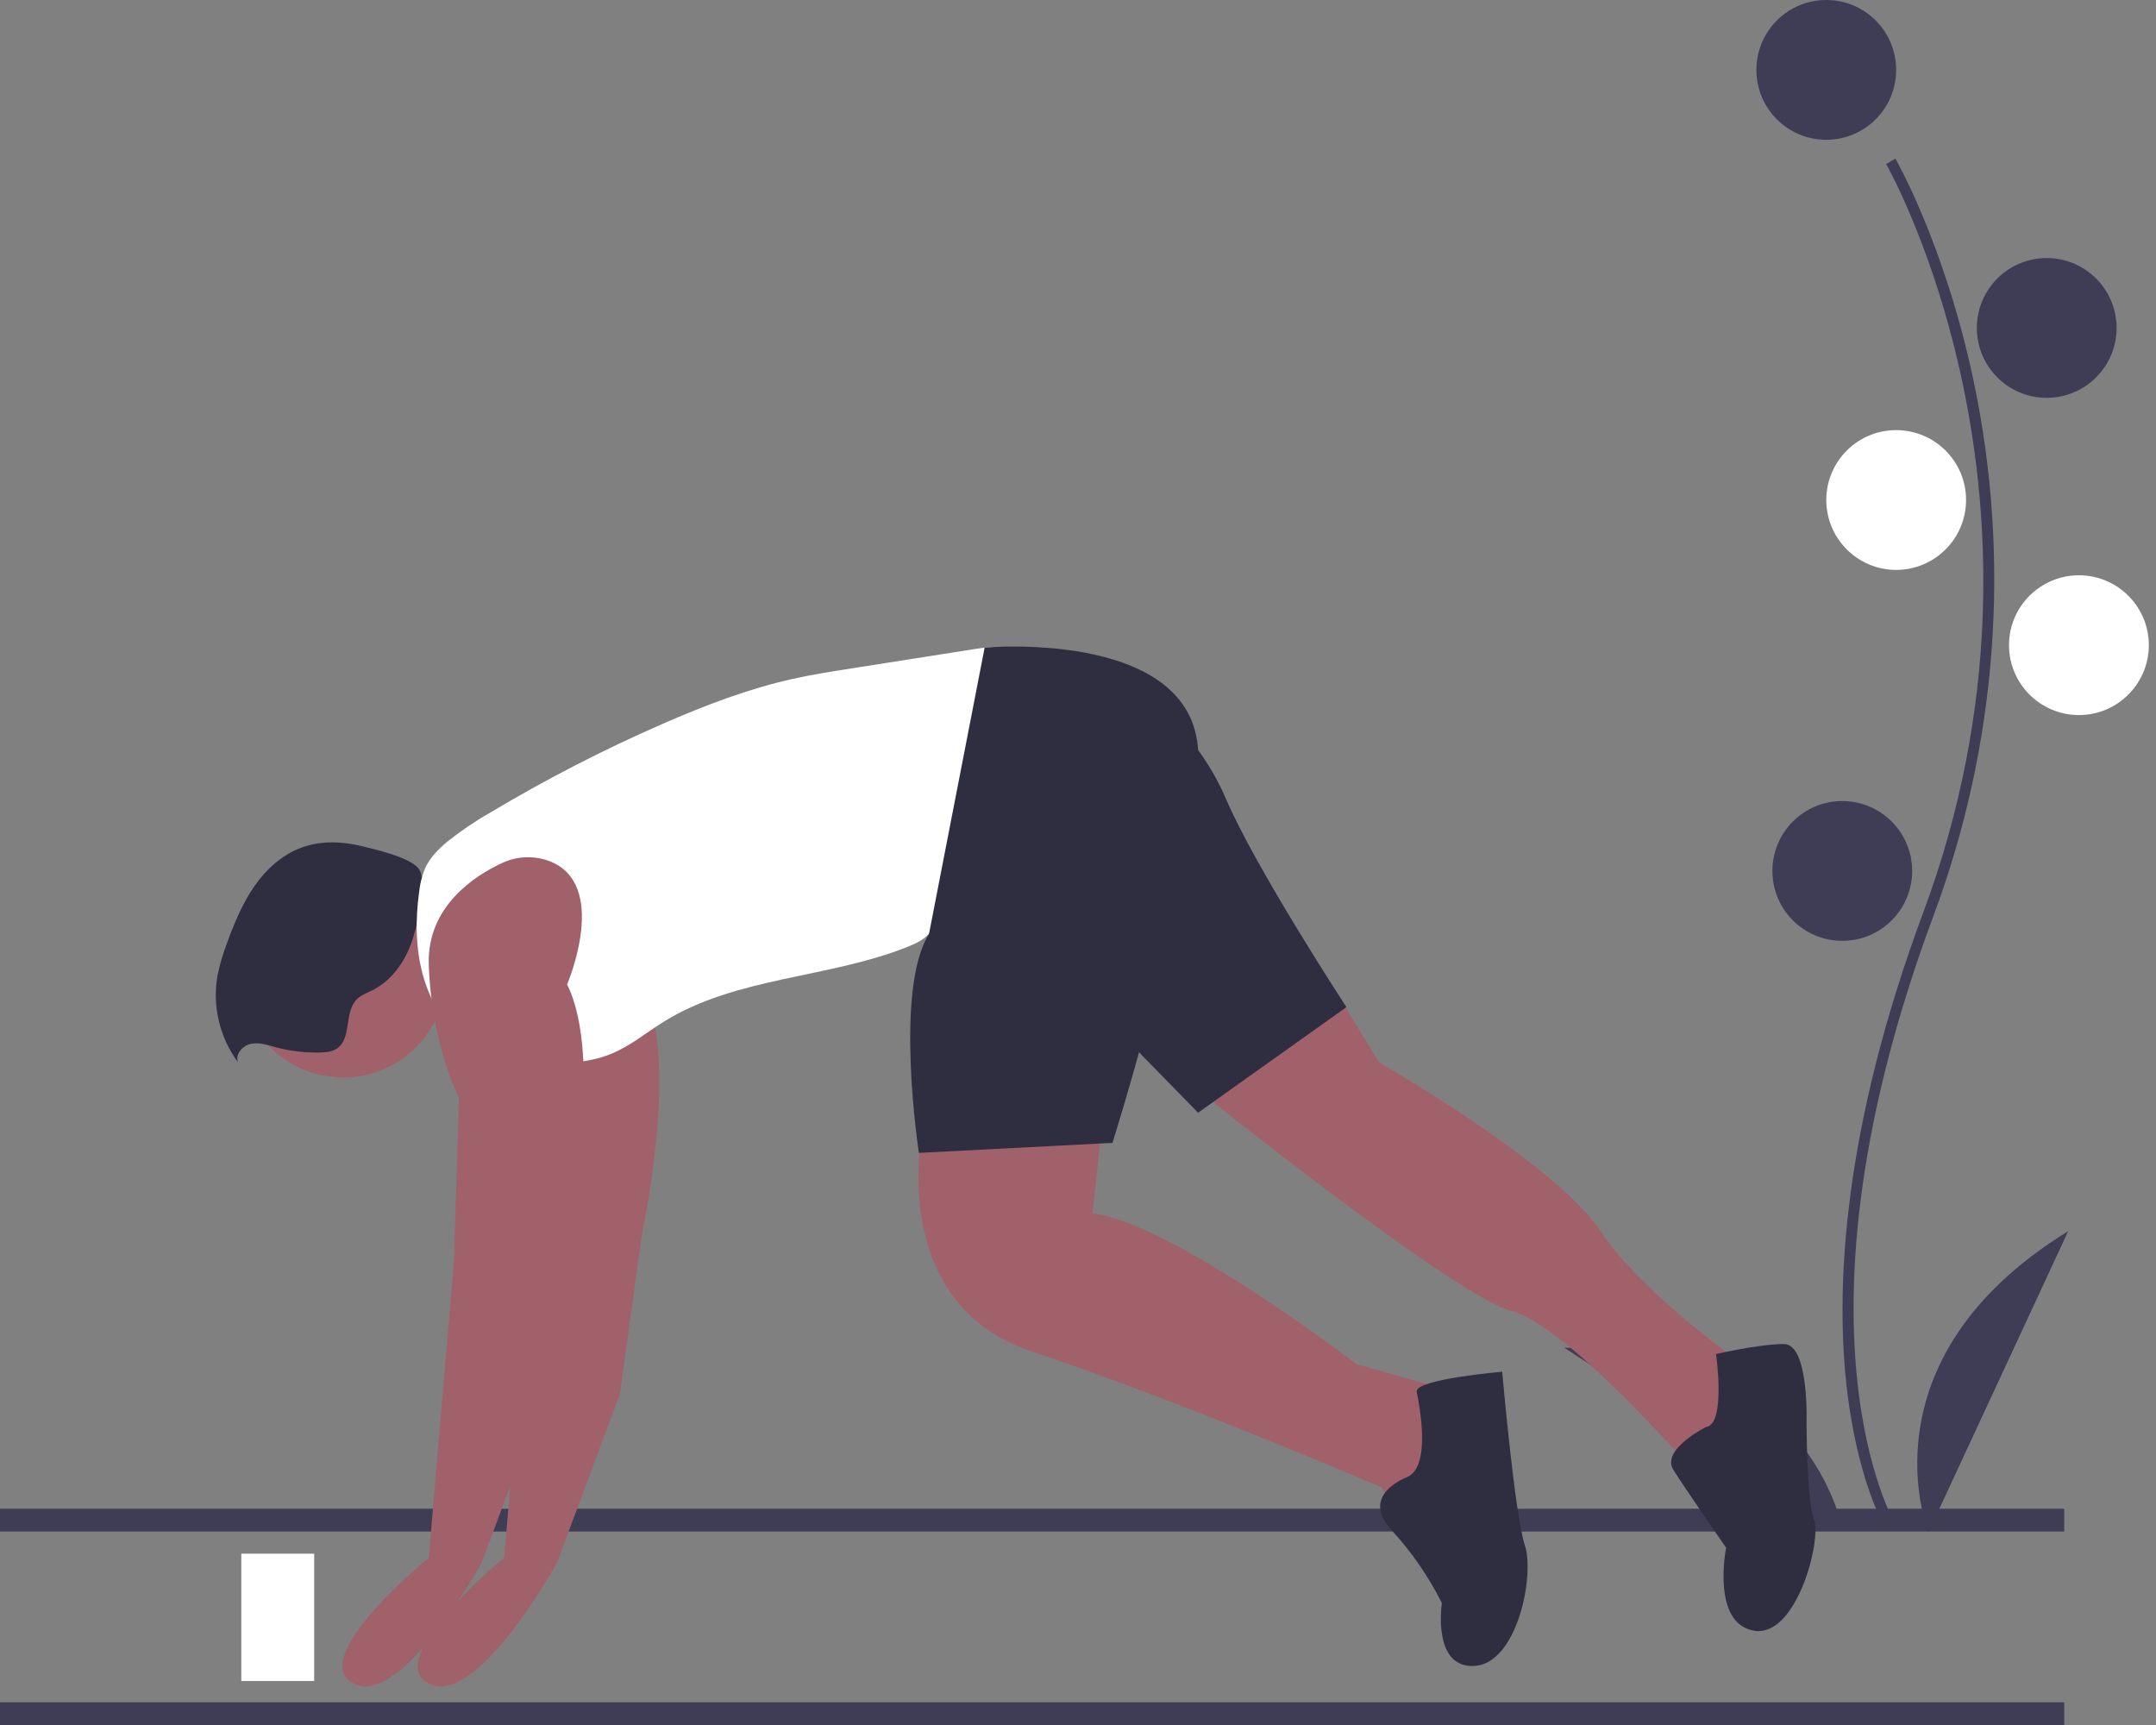 <svg width="40" height="32" viewBox="0 0 40 32" fill="none" xmlns="http://www.w3.org/2000/svg">
<rect x="0" y="0" width="40" height="32" fill="#808080" stroke="none"/>
<g clip-path="url(#clip0_3246_28715)">
<path d="M38.297 27.988H0V28.411H38.297V27.988Z" fill="#3F3D56"/>
<path d="M38.297 31.578H0V32H38.297V31.578Z" fill="#3F3D56"/>
<path d="M34.994 28.377C34.971 28.34 34.431 27.439 34.244 25.567C34.073 23.851 34.183 20.957 35.684 16.921C38.527 9.274 35.028 3.104 34.993 3.043L35.165 2.942C35.174 2.958 36.077 4.531 36.61 7.036C37.315 10.357 37.058 13.81 35.871 16.99C33.032 24.624 35.142 28.238 35.164 28.273L34.994 28.377Z" fill="#3F3D56"/>
<path d="M33.883 2.593C34.599 2.593 35.179 2.013 35.179 1.297C35.179 0.58 34.599 0 33.883 0C33.166 0 32.586 0.58 32.586 1.297C32.586 2.013 33.166 2.593 33.883 2.593Z" fill="#3F3D56"/>
<path d="M37.972 7.38C38.688 7.38 39.269 6.8 39.269 6.084C39.269 5.368 38.688 4.787 37.972 4.787C37.256 4.787 36.676 5.368 36.676 6.084C36.676 6.8 37.256 7.38 37.972 7.38Z" fill="#3F3D56"/>
<path d="M35.179 10.572C35.895 10.572 36.476 9.991 36.476 9.275C36.476 8.559 35.895 7.979 35.179 7.979C34.463 7.979 33.883 8.559 33.883 9.275C33.883 9.991 34.463 10.572 35.179 10.572Z" fill="white"/>
<path d="M38.57 13.265C39.286 13.265 39.867 12.684 39.867 11.968C39.867 11.252 39.286 10.672 38.57 10.672C37.854 10.672 37.273 11.252 37.273 11.968C37.273 12.684 37.854 13.265 38.57 13.265Z" fill="white"/>
<path d="M34.179 17.453C34.895 17.453 35.476 16.873 35.476 16.157C35.476 15.441 34.895 14.86 34.179 14.86C33.463 14.86 32.883 15.441 32.883 16.157C32.883 16.873 33.463 17.453 34.179 17.453Z" fill="#3F3D56"/>
<path d="M35.778 28.424C35.778 28.424 34.481 25.233 38.371 22.839L35.778 28.424Z" fill="#3F3D56"/>
<path d="M34.181 28.367C34.181 28.367 33.59 24.973 29.023 25.002L34.181 28.367Z" fill="#3F3D56"/>
<path d="M6.366 19.988C7.422 19.988 8.278 19.132 8.278 18.076C8.278 17.019 7.422 16.163 6.366 16.163C5.309 16.163 4.453 17.019 4.453 18.076C4.453 19.132 5.309 19.988 6.366 19.988Z" fill="#A0616A"/>
<path d="M6.715 15.697C6.349 15.607 5.956 15.592 5.602 15.72C5.237 15.851 4.936 16.126 4.716 16.445C4.495 16.764 4.346 17.127 4.213 17.491C4.136 17.69 4.076 17.895 4.034 18.104C3.986 18.383 3.995 18.668 4.061 18.943C4.126 19.219 4.247 19.478 4.415 19.705C4.359 19.558 4.5 19.396 4.655 19.364C4.809 19.332 4.967 19.387 5.119 19.428C5.388 19.5 5.666 19.532 5.944 19.524C6.051 19.521 6.162 19.511 6.251 19.451C6.529 19.266 6.382 18.786 6.613 18.545C6.695 18.459 6.813 18.419 6.919 18.365C7.301 18.17 7.554 17.778 7.673 17.366C7.747 17.107 7.932 16.365 7.774 16.125C7.632 15.908 6.957 15.757 6.715 15.697Z" fill="#2F2E41"/>
<path d="M11.572 15.967C11.431 15.917 11.281 15.896 11.132 15.904C10.982 15.912 10.836 15.95 10.701 16.015C10.202 16.249 9.32 16.816 9.354 17.889C9.4 19.382 9.913 20.361 9.913 20.361L9.82 23.393L9.354 28.898C9.354 28.898 7.068 30.764 7.954 31.23C8.841 31.697 10.333 28.991 10.333 28.991L11.499 25.866L11.919 22.834C11.919 22.834 12.619 19.662 11.919 18.262C11.919 18.262 12.727 16.388 11.572 15.967Z" fill="#A0616A"/>
<path d="M17.143 20.781C17.143 20.781 16.35 24.14 19.149 25.073C21.948 26.006 25.633 27.592 25.633 27.592L26.099 28.385L27.172 26.939L26.985 25.819L25.166 25.306C25.166 25.306 21.761 22.694 20.268 22.507L20.455 20.781H17.143Z" fill="#A0616A"/>
<path d="M24.597 18.086L25.585 19.709C25.585 19.709 28.851 21.574 29.69 22.834C30.53 24.093 32.536 25.446 32.536 25.446L31.649 27.545C31.649 27.545 29.13 24.606 28.058 24.326C26.985 24.047 22.227 20.222 22.227 20.222L24.597 18.086Z" fill="#A0616A"/>
<path d="M15.794 12.4C15.43 12.457 15.065 12.514 14.706 12.594C13.87 12.781 13.066 13.09 12.282 13.433C11.184 13.913 10.117 14.463 9.089 15.078C8.811 15.236 8.547 15.416 8.297 15.615C8.131 15.754 7.975 15.912 7.886 16.109C7.829 16.247 7.793 16.391 7.777 16.539C7.705 17.058 7.708 17.593 7.849 18.098C7.989 18.602 8.274 19.075 8.694 19.389C8.805 19.474 8.928 19.543 9.06 19.591C9.236 19.645 9.419 19.676 9.604 19.683C10.193 19.73 10.807 19.773 11.352 19.544C11.698 19.4 11.991 19.155 12.31 18.956C13.658 18.116 15.372 18.152 16.847 17.561C16.99 17.503 17.136 17.436 17.236 17.319C17.312 17.218 17.369 17.104 17.405 16.983C17.592 16.467 17.778 15.951 17.965 15.435C18.083 15.108 18.201 14.781 18.3 14.448C18.404 14.099 18.486 13.745 18.569 13.391C18.64 13.086 18.713 12.767 18.686 12.452C18.646 11.987 18.538 11.968 18.111 12.036C17.339 12.157 16.567 12.279 15.794 12.4Z" fill="white"/>
<path d="M10.174 15.967C10.033 15.917 9.883 15.896 9.734 15.904C9.584 15.912 9.438 15.95 9.303 16.015C8.804 16.249 7.922 16.816 7.955 17.889C8.002 19.382 8.515 20.361 8.515 20.361L8.422 23.393L7.955 28.898C7.955 28.898 5.669 30.764 6.556 31.23C7.442 31.697 8.935 28.991 8.935 28.991L10.101 25.866L10.521 22.834C10.521 22.834 11.22 19.662 10.521 18.262C10.521 18.262 11.329 16.388 10.174 15.967Z" fill="#A0616A"/>
<path d="M18.268 12.013C18.268 12.013 22.413 11.638 22.226 14.204C22.039 16.769 20.64 21.201 20.64 21.201L17.048 21.387C17.048 21.387 16.582 18.355 17.235 17.329L18.268 12.013Z" fill="#2F2E41"/>
<path d="M21.155 12.852C21.155 12.852 22.182 13.505 22.741 14.811C23.301 16.117 24.98 18.683 24.98 18.683L22.228 20.642L20.176 18.543L21.155 12.852Z" fill="#2F2E41"/>
<path d="M26.098 27.405C26.098 27.405 25.211 27.732 25.818 28.385C26.19 28.79 26.504 29.246 26.751 29.738C26.751 29.738 26.564 30.951 27.357 30.904C28.15 30.857 28.477 29.225 28.29 28.665C28.103 28.105 27.87 25.446 27.87 25.446C27.87 25.446 26.238 25.586 26.284 25.82C26.331 26.053 26.564 27.219 26.098 27.405Z" fill="#2F2E41"/>
<path d="M31.651 26.472C31.651 26.472 30.812 26.892 31.045 27.265C31.278 27.638 32.024 28.711 32.024 28.711C32.024 28.711 31.744 30.11 32.538 30.25C33.331 30.39 33.797 28.571 33.657 28.198C33.517 27.825 33.517 26.379 33.517 26.379C33.517 26.379 33.564 24.933 33.097 24.933C32.631 24.933 31.838 25.119 31.838 25.119C31.838 25.119 32.024 26.425 31.651 26.472Z" fill="#2F2E41"/>
<path d="M5.829 28.822H4.477V31.183H5.829V28.822Z" fill="white"/>
</g>
<defs>
<clipPath id="clip0_3246_28715">
<rect width="39.866" height="32" fill="white"/>
</clipPath>
</defs>
</svg>
